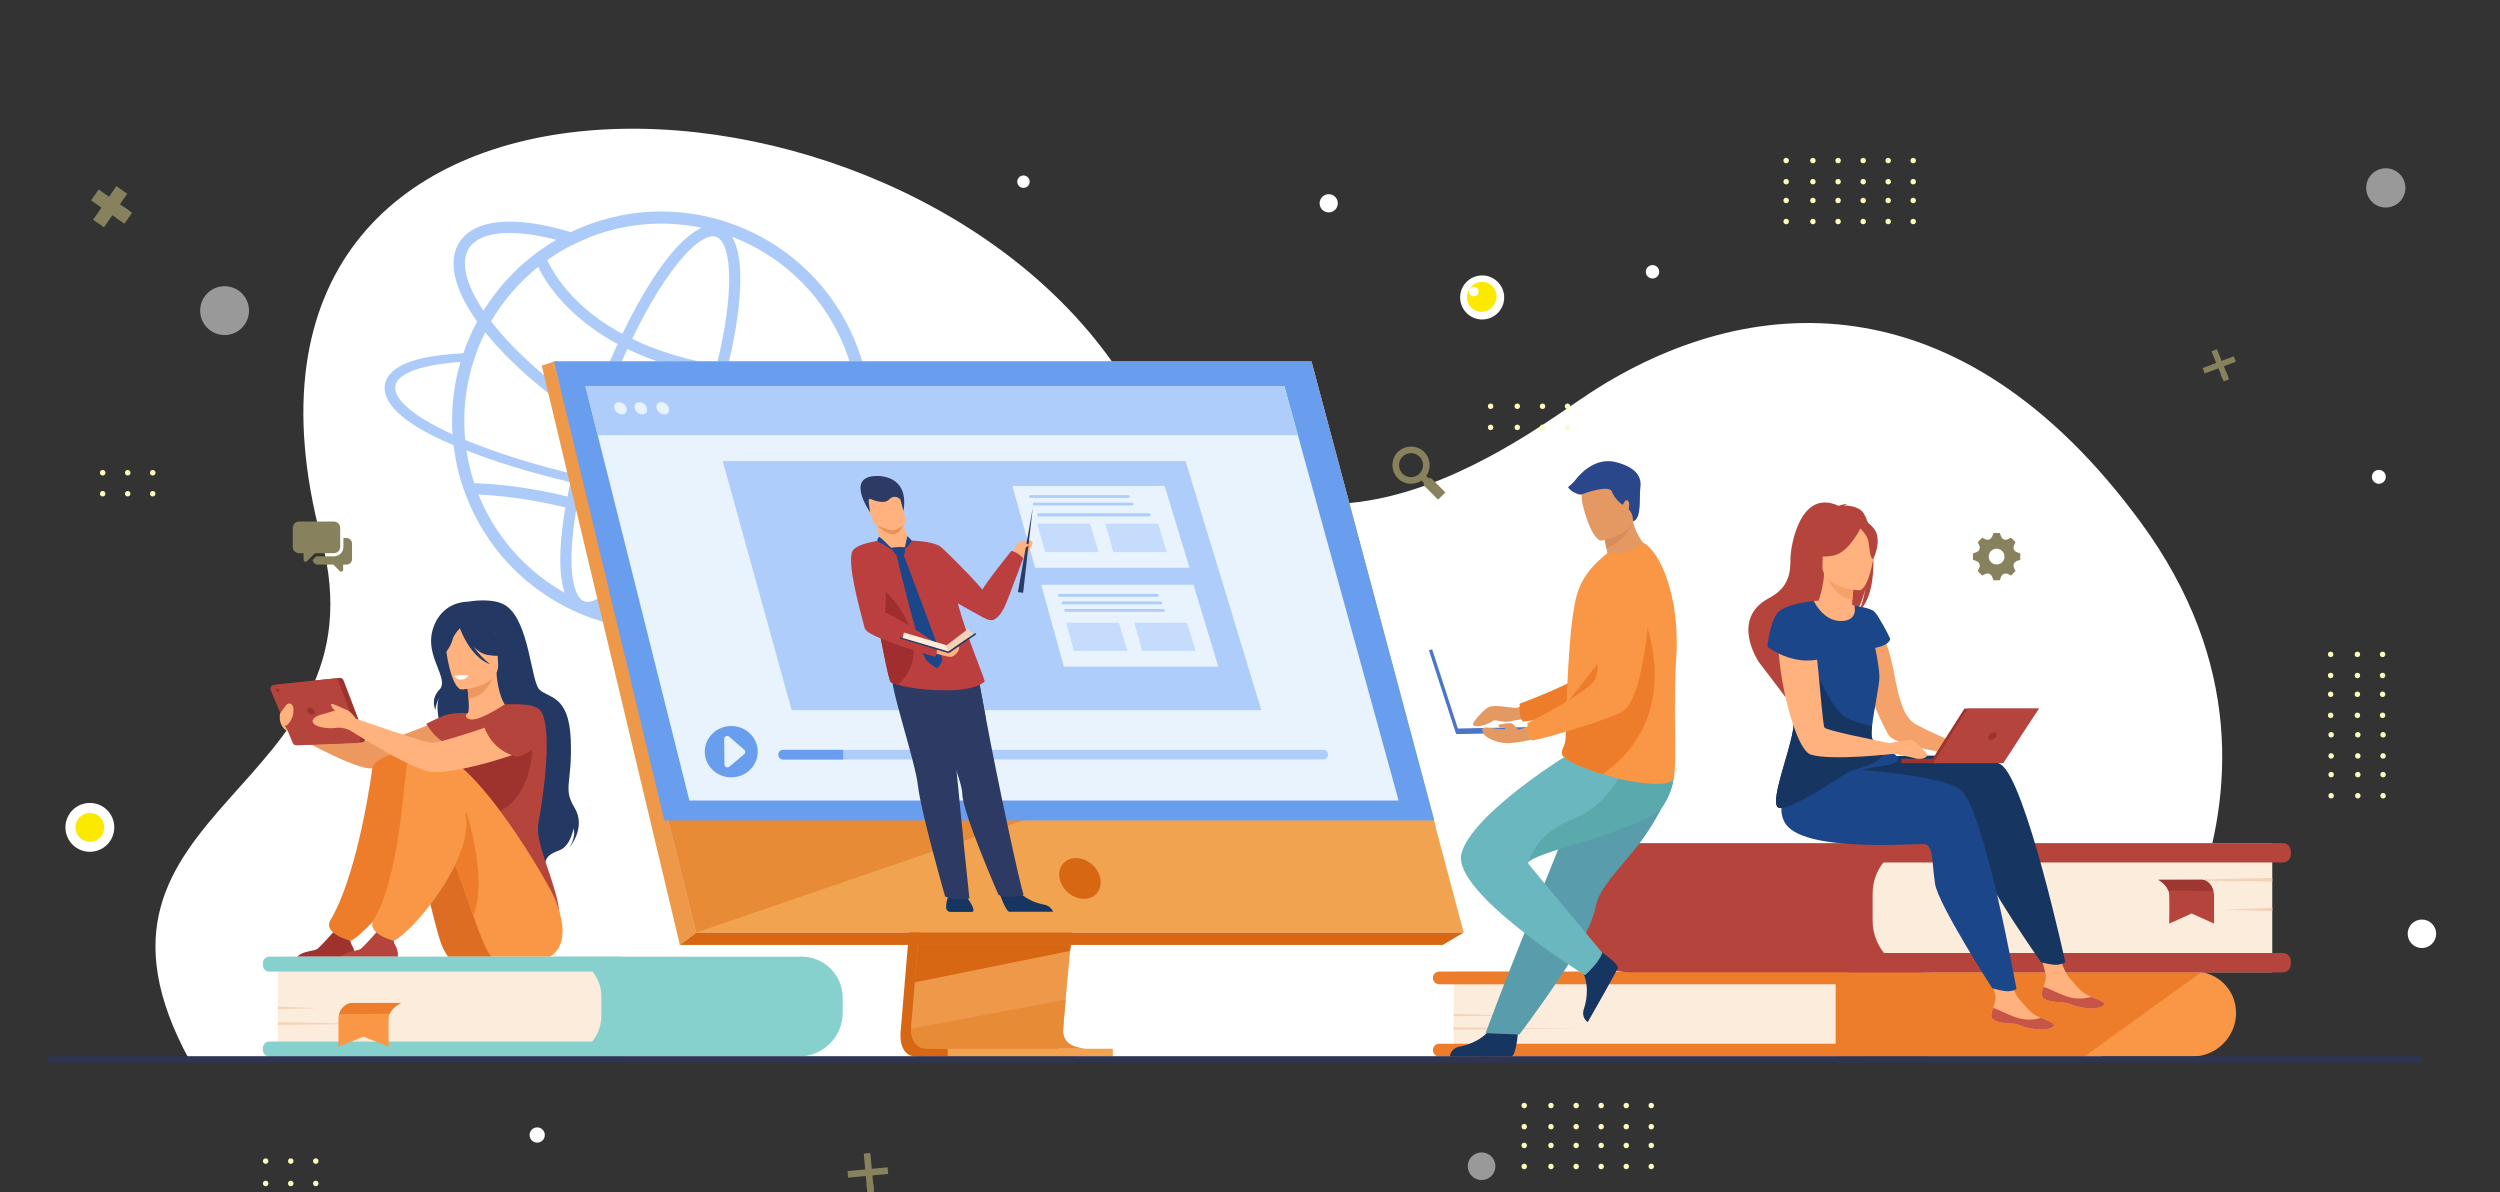 <?xml version="1.0" encoding="utf-8"?>
<!-- Generator: Adobe Illustrator 23.0.2, SVG Export Plug-In . SVG Version: 6.00 Build 0)  -->
<svg version="1.1" xmlns="http://www.w3.org/2000/svg" xmlns:xlink="http://www.w3.org/1999/xlink" x="0px" y="0px"
	 viewBox="0 0 3018.9 1440" style="enable-background:new 0 0 3018.9 1440;" xml:space="preserve">
<rect x="0" y="0" width="3018.9" height="1440" fill="#333333" stroke="none"/>
<style type="text/css">
	.st0{fill:#FFFFFF;}
	.st1{fill:#ED985F;}
	.st2{fill:#233862;}
	.st3{fill:#FFB27D;}
	.st4{fill:#B5453C;}
	.st5{fill:#DD6D22;}
	.st6{fill:#9E332E;}
	.st7{fill:#ED7D2B;}
	.st8{fill:#F99746;}
	.st9{fill:#ADCBF9;}
	.st10{fill:#FCECDB;}
	.st11{fill:#F4D2B8;}
	.st12{fill:#86D1CD;}
	.st13{fill:#D86713;}
	.st14{fill:#EE9849;}
	.st15{fill:#F1A34F;}
	.st16{fill:#E78B37;}
	.st17{fill:#699DEE;}
	.st18{fill:#E9F3FE;}
	.st19{fill:#AFCDFB;}
	.st20{opacity:0.6;fill:#AFCDFB;enable-background:new    ;}
	.st21{fill:#9E3732;}
	.st22{fill:#E49963;}
	.st23{fill:#163560;}
	.st24{fill:#599DAD;}
	.st25{fill:#6BB7BF;}
	.st26{fill:#5AA9AD;}
	.st27{fill:#D68D5D;}
	.st28{fill:#4A75CB;}
	.st29{fill:#2B478B;}
	.st30{fill:#F4A269;}
	.st31{fill:#C65447;}
	.st32{fill:#1C468A;}
	.st33{fill:#2E3552;}
	.st34{fill:none;}
	.st35{fill:#2C3A64;}
	.st36{fill:#BC3F3F;}
	.st37{fill:#A02E2E;}
	.st38{fill:#E8945B;}
	.st39{fill:#D35C2B;}
	.st40{fill:#FFFCBB;}
	.st41{fill:#FCE900;}
	.st42{opacity:0.5;fill:#FFFFFF;}
	.st43{fill:#87825D;}
	.st44{fill:none;stroke:#87825D;stroke-width:8;stroke-linecap:round;}
	.st45{fill:none;stroke:#87825D;stroke-width:16;stroke-miterlimit:10;}
	.st46{fill:none;stroke:#87825D;stroke-width:7;stroke-miterlimit:10;}
	.st47{fill:none;stroke:#87825D;stroke-width:8;stroke-miterlimit:10;}
</style>
<g id="Слой_2">
	<title>5514</title>
	<path class="st0" d="M2534.8,1279.7c0,0,297.9-311.5,50.3-648.9c-219.6-299.3-475.7-278.8-663.5-157.3
		c-80,51.7-369.6,286.7-565.9-17.8C1088,40.4,218.8,11.9,388,650.8C469.9,960,60.2,971.2,228.9,1280.3L2534.8,1279.7z"/>
	<g id="girl_2">
		<path class="st1" d="M553,860.5c0,0-83.6,36.4-98.8,35.8s-108.7-28.5-108.7-28.5l2.4,16.1c0,0,72.2,41.5,97.4,43.9
			c24.8,2.3,109.8-22.3,118-27.5S576.8,865.7,553,860.5z"/>
		<path class="st2" d="M565.5,726.5c0,0,30.8-5.8,46.2,5.4c27.8,20.3,29.3,90.4,39.7,100.8s35.6,6,37.8,60s-10,58.5,4.6,82.6
			s-6.2,48.2-6.2,48.2s8.5-13.3,4.9-22.9c0,0-3.5,21.2-17,26.2c-13.5,5-15.5,8.6-17.6,15.9c0,0-114.9-58.9-115-100.6
			s-22.6-83.1-11.6-101.2c0,0-4.9,7.7-5.5,16.3c0,0-6.6-12.7,4.9-24.5s-13.5-36.3-9.8-64.6C523.5,748.6,537.2,727.3,565.5,726.5z"/>
		<path class="st3" d="M542.8,900.2c8.5,5.8,18.1,9.8,28.1,12c43.3,10,59.9-26.6,66.2-51.7c-4.5-2.5-9.5-4-14.7-4.5
			c-3.1-0.4-6.4-0.6-9.2-0.8c-4.9-3.7-12.1-19-13.7-42.7l-2,0.5l-34.1,9.4c0,0,1.6,10.9,2.3,21.1c0.6,8,0.7,15.7-0.8,17.6
			c-2.7,0.6-4.3,1-4.3,1l0,0C553.5,874.2,547.5,887,542.8,900.2z"/>
		<path class="st1" d="M563.4,822.4c0,0,1.6,10.8,2.3,21.1c19.3-1.9,28.3-20.3,31.8-30.5L563.4,822.4z"/>
		<path class="st3" d="M557.6,832.6c0,0,45.9-2.5,43.9-31.1s2.5-48.1-26.8-47.7s-34.3,11.7-36,21.4S545.6,832.5,557.6,832.6z"/>
		<path class="st2" d="M538.9,759.2c6.5-9.1,12-7.6,15.1-5.2c24.1-15.6,41.7,3.6,41.7,3.6c2.9,12.4,10,23.3,20.2,31
			c0,0-8,5.8-27.6,2.2c-6-1.1-11.5-4.9-16.4-9.7c5.7,7.9,12.4,15.1,20,21.2c-23.8-9-35.3-40.3-36.5-43.7c-2.6,2.7-7.8,8.6-9,14
			c-1.8,7.4-9.4,19.1-13.8,18.9C532.6,791.5,529.2,772.8,538.9,759.2z"/>
		<path class="st4" d="M650.2,993.5c4.1-21.2,17.7-105.9,4.1-133.1c-4.8-9.8-23.9-10.7-44.8-9.8c-6.5,4.2-31.3,20.1-41.5,18.1
			l-0.6-0.1c-4.8-1.2-6.6-4.6-2.6-7.5c-7.8-0.5-15.6-0.1-23.2,1.4c-7.3,1.4-26.8,11.5-26.8,11.5s9.9,17.8,24.4,24
			c-2.5,22.1,1.2,31.9,24.2,83c19.4,43.2-2.6,82.1-2.6,82.1s114.1,91.8,114.8,45C676,1072.9,644.9,1020.6,650.2,993.5z"/>
		<path class="st5" d="M555.1,1162.8c-6.2-0.7-11.8-4.1-15.3-9.3l-1.7-2.7c-13-19.7-18-79.9-47.3-144.1
			c-7.2-15.6-32.7-18.4-39.7-36.1c0,0-17.1-57.3,32.8-58.9s133.9,159.3,135.2,176.2C620.4,1104.3,652.2,1173.8,555.1,1162.8z"/>
		<path class="st6" d="M356.4,1161.5h71.1c0,0,2.7-11.3-2-19.1c-4.1-6.8-2.5-10.7,0.5-16.4c-3.8,1.6-7.9,2.4-12,2.3
			c-3.5-0.2-7.3-1.8-10.6-3.7c-3.1,3.5-16.2,18.3-20.3,21.3C378.6,1149.2,357.9,1148,356.4,1161.5z"/>
		<path class="st6" d="M642.7,882.6c0,0,9.3,84.2-50.8,101.9s-77.1-77.5-28.6-84.3C611.8,893.3,642.7,882.6,642.7,882.6z"/>
		<path class="st7" d="M449.5,928.3c-4.3,32.1-21,133.5-50.5,182.9c-9.5,15.9,24,24.9,24.1,24.8c4.5-1.2,12-8.3,15.4-11.4
			c24-21.6,72.6-82.7,72.6-131.7c0-23.9,0.4-69.5-17-81.1C483.5,904.6,451.2,915.5,449.5,928.3z"/>
		<path class="st8" d="M597.5,1161.5c0,0-2.6-3.7-7.2-10.6c-5.5-8.3-11.5-24.6-18.9-45.5c-7.7-21.9-16.9-48.9-28.3-77
			c-3.5-8.7-7.3-17.5-11.3-26.2c-7.1-15.6-26.7-13.5-33.7-31.1c0,0-27.2-61.2,22.8-62.9s144.9,163.8,150.4,179.8
			C677.3,1105.5,706.5,1178.3,597.5,1161.5z"/>
		<path class="st4" d="M408.7,1161.5h71.1c0,0,2.7-11.3-2-19.1c-4.1-6.8-2.5-10.7,0.5-16.4c-3.8,1.6-7.9,2.4-12,2.3
			c-3.5-0.2-7.3-1.8-10.6-3.7c-3.1,3.5-16.2,18.3-20.3,21.3C430.8,1149.2,410.1,1148,408.7,1161.5z"/>
		<path class="st7" d="M571.4,1105.4c-7.7-21.9-16.9-48.9-28.3-77c3-21.3,9.4-39.9,20.3-47.4C563.4,980.9,589.7,1062.4,571.4,1105.4
			z"/>
		<path class="st8" d="M491,926c-4.3,32.1-10.3,135.8-39.8,185.2c-9.5,15.9,24,24.9,24.1,24.8c4.5-1.2,12-8.3,15.4-11.4
			c23.9-21.6,72.6-82.7,72.6-131.7c0-23.9-28-67.6-45.4-79.2C507.2,906.5,492.7,913.3,491,926z"/>
		<path class="st6" d="M337.1,826.3l72.9-7.7c2.1-0.2,4.1,1,4.9,3l26.1,68.5c0.9,2.4-0.3,5.1-2.7,6.1c-0.5,0.2-1,0.3-1.5,0.3
			l-72.3,2.9c-2,0.1-3.8-1.1-4.5-2.9l-26.7-63.7c-1-2.4,0.1-5.1,2.5-6.2C336.2,826.5,336.6,826.4,337.1,826.3z"/>
		<path class="st4" d="M330.7,827l72.9-7.7c2.1-0.2,4.1,1,4.9,3l26.1,68.5c0.9,2.4-0.3,5.1-2.7,6.1c0,0,0,0,0,0
			c-0.5,0.2-1,0.3-1.5,0.3L358,900c-2,0.1-3.8-1.1-4.5-2.9l-26.6-63.7c-1-2.4,0.1-5.1,2.5-6.1c0,0,0,0,0,0
			C329.8,827.1,330.3,827,330.7,827z"/>
		<path class="st6" d="M371.1,858.9c-0.9-2.5,0.4-4.4,2.8-4.4c2.7,0.2,5,1.9,6,4.4c0.9,2.4-0.4,4.4-2.8,4.4
			C374.4,863.2,372.1,861.5,371.1,858.9z"/>
		<path class="st6" d="M332.9,833.5c-0.4-0.7-0.1-1.6,0.6-2c0,0,0,0,0,0c0.2-0.1,0.5-0.2,0.8-0.2c1.3,0.1,2.5,0.9,3,2.2
			c0.4,0.7,0.1,1.6-0.6,2c-0.2,0.1-0.5,0.2-0.8,0.2C334.6,835.6,333.4,834.7,332.9,833.5z"/>
		<path class="st3" d="M637.1,860.5c0,0-100.9,37.2-116.1,36.4c-9.8-0.5-91.3-29.1-91.3-29.1s-6-9.3-12.6-11.2
			c0,0-11.6-5.3-14.9-6.3s-2.6,0-1.6,3.2c0.5,1.6,2.4,3.2,4,4.5c-5.6,1.5-11.1,3.6-13.6,4.1c-4.3,0.8-16.5,4.8-12.9,10.8
			s20.5,7.3,27.8,6s16.5,2.9,16.5,2.9s79.3,51,101.1,50.7c43-0.5,115.7-26.9,123.9-32.1S660.9,865.7,637.1,860.5z"/>
		<path class="st3" d="M338.2,861.7c0,0,7.3-11.6,9.7-12c7.3-1.4,7.3,8.2,5.7,14.3c-1.6,6.6-7.3,12.9-8.8,12.4
			S336.5,867.8,338.2,861.7z"/>
		<path class="st3" d="M338,864c0,0-2.3,13,10,19.7L338,864z"/>
		<path class="st0" d="M549,816.2c0,0,4.3-1.7,16.5-0.7c0,0-0.6,4.8-9.6,5.2C550.8,820.9,549,816.2,549,816.2z"/>
		<path class="st4" d="M585.1,878.8c0,0,9,28.6,40,35.1c0,0,51.2-15.8,25.7-50.7C650.8,863.2,625.6,844.5,585.1,878.8z"/>
	</g>
	<path class="st9" d="M560.6,508.3c0-2.9,0.1-5.8,0.1-8.7c0.8-21.4,4.5-42.7,10.9-63.1c-5.4,0.2-10.6,0.5-15.6,0.8
		c-5.1,17.4-8.3,35.3-9.5,53.4c-0.4,5.4-0.6,10.8-0.6,16.2v1.4c0,5.5,0.2,10.9,0.5,16.3c4.9,2.3,10,4.5,15.3,6.7
		c-0.5-5.1-0.9-10.3-1-15.5C560.7,513.3,560.6,510.8,560.6,508.3z M1031.7,409.9C977.3,281.4,829,221.1,700.3,275.3
		c-3.7,1.6-7.4,3.3-11,5c-6,2.9-11.9,6-17.5,9.3c-18.9,11-36.4,24.4-51.8,39.9c-3.3,3.2-6.4,6.6-9.5,10c-3.8,4.2-7.5,8.7-11,13.1
		c-5.6,7.2-10.8,14.7-15.7,22.4c-2.7,4.3-5.2,8.7-7.6,13.1c-3.8,7-7.2,14.2-10.3,21.6c-2.4,5.6-4.5,11.2-6.4,16.9
		c-1.2,3.5-2.3,6.9-3.3,10.5c-5.1,17.4-8.3,35.3-9.5,53.4c-0.4,5.4-0.6,10.8-0.6,16.2v1.4c0,5.5,0.2,10.9,0.5,16.3
		c0.3,4.4,0.7,8.8,1.2,13.3c2.7,23.7,8.8,46.9,18.2,68.8c54.4,128.7,202.7,188.9,331.4,134.5c59.8-25.3,107.6-72.6,133.5-132.1
		c0.3-0.8,0.7-1.6,1-2.4c1.4-3.3,2.8-6.7,4-10C1058.3,536.2,1056.9,469.4,1031.7,409.9L1031.7,409.9z M1018.4,600.7
		c-0.1,0.1-0.1,0.2-0.1,0.3c-1.6,3.7-3.3,7.4-5.1,11.1C955.7,730.5,813.1,780,694.7,722.5c-51.9-25.2-92.9-68.3-115.4-121.5
		c-7.7-18.2-13-37.2-15.9-56.7c-0.7-4.3-1.2-8.6-1.6-13c-0.5-5.1-0.9-10.3-1-15.5c-0.1-2.5-0.1-4.9-0.1-7.5c0-2.9,0.1-5.8,0.1-8.7
		c0.8-21.4,4.5-42.7,10.9-63.2c1.1-3.5,2.2-6.9,3.5-10.3s2.6-7.1,4.1-10.5c2.1-4.9,4.3-9.7,6.7-14.4c2.3-4.5,4.6-8.9,7.1-13.2
		c7-11.9,15-23.3,24-33.8c3.7-4.4,7.6-8.6,11.6-12.7l1.7-1.7c18-18,38.7-33,61.4-44.4c4.7-2.4,9.4-4.6,14.3-6.6
		c1.3-0.6,2.6-1.1,3.9-1.6c122.2-49,260.9,10.4,309.9,132.6C1043.2,478,1042.6,542.9,1018.4,600.7L1018.4,600.7z"/>
	<path class="st9" d="M1078.8,559.3l-19.6-0.5c6.3,8.1,7.7,15.7,3.8,22c-3.9,6.3-13.3,11.8-27.3,15.9c-5.7,1.7-11.5,3-17.3,4
		c-17.1,3.1-38.5,4.9-63.5,5.1c-63.2,0.8-141.6-7.8-220.8-24.1c-53.3-10.9-102.6-24.5-143.9-39.4c-6.3-2.3-12.4-4.6-18.2-6.9
		c-3.5-1.3-6.9-2.8-10.2-4.2c-5.3-2.2-10.4-4.4-15.3-6.7c-3.5-1.5-6.8-3.2-10.1-4.8c-45.5-22.2-66.3-43.7-57-58.9
		c7.5-12.3,34.9-20.7,76.7-23.8c5-0.3,10.2-0.6,15.6-0.8c1.1-3.5,2.2-6.9,3.5-10.3c-5.5,0.1-10.7,0.4-15.8,0.6
		c-52.8,3.1-81,12.4-91.3,29.2c-11.9,19.6,4.4,45.9,56.5,71.4c7.2,3.5,14.9,7,23,10.5c5.1,2.1,10.3,4.2,15.7,6.4l7.5,2.9
		c6.2,2.3,12.5,4.6,18.9,6.9c40.6,14.1,87.8,26.8,138.5,37.2c70.9,14.5,141.4,23.1,201.7,24.5c8.9,0.3,17.5,0.3,25.8,0.2
		c19.2-0.1,38.4-1.4,57.4-3.8c6.2-0.8,12.1-1.9,17.5-3c25.7-5.3,42.7-13.7,49.4-24.7C1084.8,576.8,1084.2,568.3,1078.8,559.3z"/>
	<path class="st9" d="M970.7,553c-0.3,0.5-0.5,0.9-0.8,1.4c-7.7,12.3-25,18.6-49.3,18.6c-13.2-0.2-26.4-1.6-39.4-4.4
		c-47.8-9.7-104.3-34-159.1-68.6c-53.9-33.9-99.6-73.6-129-111.9c-0.5-0.7-1-1.3-1.5-2c-2.8-3.7-5.4-7.4-7.8-11
		c-21.5-31.9-27.9-58.9-17.6-75.2c7.8-12.3,25-18.6,49.3-18.6c13.2,0.2,26.4,1.6,39.4,4.4c5.5,1.1,11.2,2.4,16.9,3.9
		c6.5,1.7,13.2,3.7,20,5.9c4.7-2.4,9.5-4.6,14.4-6.6c1.3-0.6,2.6-1.1,3.9-1.6c-7-2.5-13.9-4.8-20.7-6.9c-10.9-3.3-21.5-6-31.7-8.1
		c-51.6-10.5-88.2-3.2-103.1,20.4c-14.2,22.5-6.5,56.3,21.7,95.7c1.4,2,2.9,4,4.5,6.1c1.7,2.3,3.5,4.6,5.3,6.9
		c30.5,38.1,75.9,77,128.8,110.4C771,547,829.2,572,878.6,582.1c13.8,3,27.9,4.5,42.1,4.7c29.5,0,50.6-8.5,61-25
		c1.7-2.7,3.1-5.6,4.2-8.7L970.7,553z"/>
	<path class="st9" d="M709.5,740.1c-2.9,0-5.8-0.5-8.6-1.5c-43.4-15.7-23.3-144.1,17.6-256.8C756.4,377.5,817.5,272,861.1,272
		c2.9,0,5.8,0.5,8.6,1.5c24.7,9,26.2,53.2,23.1,88.7c-4.1,47.5-18.6,107.2-40.7,168.1C814.3,634.5,753.2,740.1,709.5,740.1z
		 M861.1,285.4c-27.5,0-84.9,76.9-130,201c-21.7,59.9-35.9,118.4-39.9,164.8c-4.3,49.8,4.6,71.4,14.3,74.9c1.3,0.5,2.6,0.7,4,0.7
		c27.4,0,84.9-76.9,130-201c21.7-59.9,35.9-118.4,39.9-164.7c4.3-49.8-4.6-71.4-14.3-74.9C863.8,285.6,862.5,285.4,861.1,285.4z"/>
	<path class="st9" d="M968.3,462.4c-48.3,0-92.5-4.6-131.9-13.7c-47.1-11-87.7-28.4-120.5-51.9c-56.4-40.4-70.3-84.4-70.9-86.3
		l12.8-3.9c0.1,0.4,13.5,42.2,66.8,79.9c49.5,35.1,144.4,73.9,315.7,59.3l1.1,13.4C1016.2,461.3,991.8,462.4,968.3,462.4z"/>
	<path class="st9" d="M920.8,725.5c-93.7-69.8-186.2-101-247.3-114.9c-66.1-15-110.3-13.6-110.7-13.6l-0.5-13.4
		c1.9-0.1,46.4-1.5,114.2,13.9c62.4,14.2,156.8,46,252.4,117.2L920.8,725.5z"/>
	<path class="st8" d="M2700.2,1222.9c0,29.2-23.7,52.9-52.9,52.9h-430.7v-102.5h433.9c27.4,0,49.6,22.1,49.6,49.5
		C2700.2,1222.8,2700.2,1222.8,2700.2,1222.9z"/>
	<path class="st10" d="M2296.6,1223.9c0,13.7-5.4,26.8-15,36.5l-0.2,0.2c-9.7,9.7-22.9,15.2-36.6,15.2h-489.4v-102.5h490.5
		C2273.9,1173.2,2296.6,1195.9,2296.6,1223.9z"/>
	<path class="st7" d="M2337.3,1268.1c0,4.2-3.4,7.7-7.6,7.7H1738c-4.2,0-7.7-3.4-7.7-7.7s3.4-7.7,7.7-7.7c0,0,0,0,0,0h591.7
		C2333.9,1260.4,2337.3,1263.8,2337.3,1268.1L2337.3,1268.1z"/>
	<path class="st7" d="M2337.3,1180.9c0,4.2-3.4,7.7-7.6,7.7H1738c-4.2,0-7.7-3.4-7.7-7.7s3.4-7.7,7.7-7.7h591.7
		C2333.9,1173.2,2337.3,1176.7,2337.3,1180.9z"/>
	<polygon class="st11" points="1755.4,1224.5 1821,1226.2 1755.4,1227.2 	"/>
	<polygon class="st11" points="1755.4,1240.6 1911.5,1242.3 1755.4,1243.3 	"/>
	<path class="st7" d="M2658.6,1173.8L2517,1275.7h-300.3v-102.5h433.9C2653.3,1173.2,2656,1173.4,2658.6,1173.8z"/>
	<path class="st12" d="M668.5,1155.2H968c27.4,0,49.6,22.2,49.6,49.6v18.1c0,29.2-23.6,52.8-52.8,52.8H668.5V1155.2z"/>
	<path class="st10" d="M335.6,1155.2H678c26.6,0,48.2,21.6,48.2,48.2v23.1c0,27.2-22.1,49.3-49.3,49.3c0,0,0,0,0,0H335.6V1155.2z"/>
	<path class="st12" d="M325.2,1257.7h422.8c4.2,0,7.7,3.4,7.7,7.7v2.7c0,4.2-3.4,7.7-7.7,7.7H325.2c-4.2,0-7.7-3.4-7.7-7.7v-2.7
		C317.5,1261.1,320.9,1257.7,325.2,1257.7z"/>
	<path class="st12" d="M325.2,1155.2h422.8c4.2,0,7.7,3.4,7.7,7.7v2.7c0,4.2-3.4,7.7-7.7,7.7H325.2c-4.2,0-7.7-3.4-7.7-7.7v-2.7
		C317.5,1158.6,320.9,1155.2,325.2,1155.2z"/>
	<polygon class="st11" points="335.6,1215.5 383,1217.5 335.6,1218.7 	"/>
	<polygon class="st11" points="335.6,1234.4 448.3,1236.4 335.6,1237.6 	"/>
	<path class="st13" d="M1131.7,721.1l-44,522.9c0,0-4.6,31.7,19,31.8c38.8,0.1,192.9,0,192.9,0s-29.2-6.6-28.8-21.4
		c0.4-17.5,51.4-538.1,51.4-538.1L1131.7,721.1z"/>
	<path class="st14" d="M1312.2,1266.2c-7.6,0-154.9,0.5-192.6,0c-16.5-0.2-19.3-14.6-19.5-24c0-2.6,0.1-5.2,0.5-7.8l1.2-13.6
		l2.9-34.6l2.6-30.6l3.3-39.3l2.8-33.2l31.2-371.5l190.5-5c0,0-21.5,217.9-36.7,376.5c-1.7,17.7-3.3,34.6-4.8,50.4
		c-0.5,5.1-0.9,10-1.4,14.8c-1.4,15-2.7,28.8-3.8,41c-0.6,6.4-1.1,12.4-1.6,17.8c-1.9,21.4-3.1,35-3.1,37.7c0,1.4,0.1,2.8,0.4,4.2
		C1287.1,1265.7,1309.3,1266.2,1312.2,1266.2z"/>
	<polygon class="st15" points="669,436.6 776.1,866.8 790.8,925.7 840.7,1126.1 1767.5,1126.1 1583.7,436.6 	"/>
	<polygon class="st14" points="669,436.6 654.2,441.5 821,1141.1 840.7,1126.1 	"/>
	<polygon class="st13" points="821,1141.1 1742.1,1141.1 1767.5,1126.1 840.7,1126.1 	"/>
	<rect x="1144.4" y="1266.4" class="st15" width="199.4" height="9.5"/>
	<polygon class="st15" points="1722.6,999.1 1572.2,445.7 667.5,445.7 667.5,436.6 1583.7,436.6 1733.5,997.8 	"/>
	<polygon class="st13" points="1293.2,1141.1 1292.1,1148.3 1104.6,1186.2 1107.2,1155.6 1108.4,1141.1 	"/>
	<path class="st16" d="M1312.2,1266.2c-7.6,0-154.9,0.5-192.6,0c-16.5-0.2-19.3-14.6-19.5-24l186.7-35.1c-1.9,21.4-3.1,35-3.1,37.7
		c0,1.4,0.1,2.8,0.4,4.2C1287.1,1265.7,1309.3,1266.2,1312.2,1266.2z"/>
	<polygon class="st16" points="1247.8,986.5 840.7,1126.1 790.8,925.7 	"/>
	<polygon class="st17" points="669,436.6 1583.7,436.6 1732.1,990.8 802.3,990.8 	"/>
	<path class="st13" d="M1328.7,1060.8c-2.6-13.6-15.8-24.6-29.4-24.6s-22.5,11-19.8,24.6s15.8,24.6,29.4,24.6
		S1331.3,1074.5,1328.7,1060.8z"/>
	<polygon class="st18" points="1688.9,966.7 832.5,966.7 735.6,580.4 728.1,550.8 721.8,525.5 706.9,466.2 1550.9,466.2 
		1567.3,525.5 1574.2,550.8 1582.4,580.4 	"/>
	<polygon class="st19" points="1567.3,525.5 721.8,525.5 706.9,466.2 1550.9,466.2 	"/>
	<path class="st18" d="M741.8,493c-1-4.1,1.5-7.4,5.6-7.4c4.4,0.2,8.1,3.2,9.3,7.4c1,4.1-1.5,7.4-5.6,7.4
		C746.7,500.2,743,497.2,741.8,493z"/>
	<path class="st18" d="M766.4,493c-1-4.1,1.5-7.4,5.6-7.4c4.4,0.2,8.1,3.2,9.3,7.4c1,4.1-1.5,7.4-5.6,7.4
		C771.3,500.2,767.6,497.2,766.4,493z"/>
	<path class="st18" d="M792.9,493c-1-4.1,1.5-7.4,5.6-7.4c4.4,0.2,8.1,3.2,9.3,7.4c1,4.1-1.5,7.4-5.6,7.4
		C797.8,500.2,794.1,497.2,792.9,493z"/>
	<path class="st17" d="M851,907.7c0-17.1,14.3-31,32-31s32,13.9,32,31s-14.3,31-32,31S851,924.8,851,907.7z"/>
	<path class="st18" d="M880.4,889.5l18.4,15.9c1.4,1.2,1.6,3.4,0.4,4.8c-0.1,0.2-0.3,0.3-0.4,0.4l-18,15.2c-1.5,1.3-3.8,1.2-5.1-0.3
		c-0.5-0.6-0.9-1.4-0.9-2.2l-0.3-31.1c0.1-2,1.7-3.6,3.7-3.5C879,888.6,879.8,888.9,880.4,889.5L880.4,889.5z"/>
	<path class="st19" d="M1603.7,911.3c0,3.2-2.6,5.8-5.8,5.8H945.5c-3.2-0.1-5.7-2.9-5.6-6.1c0.1-3,2.6-5.5,5.6-5.6h652.4
		C1601,905.5,1603.7,908.1,1603.7,911.3z"/>
	<path class="st17" d="M1018.1,905.5v11.7h-72.6c-3.2-0.1-5.7-2.9-5.6-6.1c0.1-3,2.6-5.5,5.6-5.6H1018.1z"/>
	<polygon class="st19" points="1523.1,857.5 956,857.5 891.7,625.4 886.8,607.6 882.6,592.4 872.8,556.8 1431.7,556.8 1442.5,592.4 
		1447.1,607.6 1452.5,625.4 	"/>
	<polygon class="st18" points="1436.4,685.6 1249.9,685.6 1228.8,609.3 1227.2,603.4 1225.8,598.5 1222.5,586.8 1406.3,586.8 
		1409.9,598.5 1411.4,603.4 1413.2,609.3 	"/>
	<polygon class="st20" points="1326.6,666.7 1262,666.7 1254.7,640.2 1254.1,638.2 1253.6,636.5 1252.5,632.4 1316.2,632.4 
		1317.4,636.5 1318,638.2 1318.6,640.2 	"/>
	<polygon class="st20" points="1408.9,666.7 1344.3,666.7 1337,640.2 1336.4,638.2 1335.9,636.5 1334.8,632.4 1398.5,632.4 
		1399.8,636.5 1400.3,638.2 1400.9,640.2 	"/>
	<path class="st19" d="M1362.6,601.3h-118.2c-0.9,0-1.7-0.8-1.7-1.7l0,0c0-0.9,0.8-1.7,1.7-1.7l0,0h118.2c0.9,0,1.7,0.8,1.7,1.7
		c0,0,0,0,0,0l0,0C1364.3,600.5,1363.5,601.3,1362.6,601.3z"/>
	<path class="st19" d="M1367,610.4h-118.2c-0.9,0-1.7-0.8-1.7-1.7l0,0c0-0.9,0.8-1.7,1.7-1.7l0,0H1367c0.9,0,1.7,0.8,1.7,1.7l0,0
		C1368.7,609.6,1367.9,610.4,1367,610.4z"/>
	<path class="st19" d="M1387.4,623.6h-133c-1,0-1.9-0.8-1.9-1.9l0,0c0-1,0.9-1.9,1.9-1.9l0,0h133c1,0,1.9,0.9,1.9,1.9l0,0
		C1389.3,622.7,1388.5,623.6,1387.4,623.6L1387.4,623.6z"/>
	<polygon class="st18" points="1471.2,805 1284.7,805 1263.6,728.6 1262,722.8 1260.6,717.8 1257.4,706.1 1441.2,706.1 
		1444.7,717.8 1446.2,722.8 1448,728.6 	"/>
	<polygon class="st20" points="1361.5,786 1296.8,786 1289.5,759.6 1288.9,757.6 1288.5,755.8 1287.3,751.8 1351.1,751.8 
		1352.3,755.8 1352.8,757.6 1353.4,759.6 	"/>
	<polygon class="st20" points="1443.8,786 1379.1,786 1371.8,759.6 1371.2,757.6 1370.8,755.8 1369.6,751.8 1433.4,751.8 
		1434.6,755.8 1435.1,757.6 1435.7,759.6 	"/>
	<path class="st19" d="M1397.5,720.6h-118.2c-0.9,0-1.7-0.8-1.7-1.7l0,0c0-0.9,0.8-1.7,1.7-1.7l0,0h118.2c0.9,0,1.7,0.8,1.7,1.7v0
		l0,0C1399.1,719.9,1398.4,720.6,1397.5,720.6z"/>
	<path class="st19" d="M1401.8,729.7h-118.2c-0.9,0-1.7-0.8-1.7-1.7l0,0c0-0.9,0.8-1.7,1.7-1.7l0,0h118.2c0.9,0,1.7,0.8,1.7,1.7l0,0
		C1403.5,729,1402.8,729.7,1401.8,729.7z"/>
	<path class="st19" d="M1405,738.8h-118.2c-0.9,0-1.7-0.8-1.7-1.7l0,0c0-0.9,0.8-1.7,1.7-1.7H1405c0.9,0,1.7,0.8,1.7,1.7l0,0
		C1406.7,738,1406,738.8,1405,738.8L1405,738.8z"/>
	<path class="st8" d="M484.2,1211.1c0,0-10.3,5-13.7,13.1c-0.6,1.4-1,3-1.1,4.6c-0.6,10.8,0,35.2,0,35.2l-30.4-12.2l-30.3,12.2
		v-33.1c-0.1-6.3,2.6-12.3,7.4-16.3c2.3-2.1,5.3-3.3,8.4-3.4L484.2,1211.1z"/>
	<path class="st7" d="M484.2,1211.1c0,0-10.3,5-13.7,13.1l-61,0.5c1.8-7.1,7.7-12.5,15-13.6L484.2,1211.1z"/>
	<path class="st4" d="M2332.6,1174.1h-364.5c-36.9,0-66.8-29.9-66.8-66.8l0,0v-26.5c0-34.6,28.1-62.7,62.7-62.7h368.6L2332.6,1174.1
		L2332.6,1174.1z"/>
	<path class="st10" d="M2743.9,1174.1h-420.3c-34.4,0-62.3-27.9-62.3-62.3c0,0,0,0,0,0l0,0v-32.7c0-33.7,27.3-61,60.9-61h421.7
		L2743.9,1174.1L2743.9,1174.1L2743.9,1174.1z"/>
	<path class="st4" d="M2234.7,1150.8h521.9c5.3,0,9.7,4.3,9.7,9.7v4c0,5.3-4.3,9.7-9.7,9.7h-521.9c-5.3,0-9.7-4.3-9.7-9.7v-4
		C2225,1155.1,2229.3,1150.8,2234.7,1150.8z"/>
	<path class="st4" d="M2234.7,1018.1h521.9c5.3,0,9.7,4.3,9.7,9.7v4c0,5.3-4.3,9.7-9.7,9.7h-521.9c-5.3,0-9.7-4.3-9.7-9.7v-4
		C2225,1022.5,2229.3,1018.1,2234.7,1018.1z"/>
	<polygon class="st11" points="2743.9,1096.1 2685.4,1098.7 2743.9,1100.3 	"/>
	<polygon class="st11" points="2743.9,1060.2 2604.7,1062.9 2743.9,1064.4 	"/>
	<path class="st4" d="M2606.2,1062.3c0,0,9.2,4.9,12.2,13.1c0.6,1.5,0.9,3,1,4.6c0.5,10.8,0,35.3,0,35.3l27.1-12.2l27.1,12.2v-33.1
		c0-6.3-2.3-12.3-6.6-16.3c-2-2-4.7-3.2-7.5-3.4H2606.2z"/>
	<path class="st21" d="M2606.2,1062.3c0,0,9.2,4.9,12.2,13.1l54.4,0.5c0,0-2.1-11.6-13.4-13.6H2606.2z"/>
	<path class="st22" d="M1855.4,843.8c0,0-19.4,11-24.8,11s-26.7-4.1-32.7-1.1s-16.7,15.2-18.7,19.2c-3.6,7.2,14.6,4,23.2-2.1
		c1.2-0.9,2.8-1.2,4.3-0.9c4.5,1,13.7,2.7,18.2,1c6-2.2,37.7-4.7,37.7-4.7L1855.4,843.8z"/>
	<path class="st23" d="M1833.5,1241.7c0,0-2.1,33.7-8.6,34.1c-0.9,0.1-33,0.1-33,0.1l-41-0.2c0,0,0.3-9.9,12.3-12
		s32.1-10.5,39.3-26.4C1810.1,1220.6,1833.5,1241.7,1833.5,1241.7z"/>
	<path class="st7" d="M2002.8,693.8c0,0-20.1,142.7-53.3,155.5c-16.4,6.3-88.9,20.6-110.4,22c0,0-5.3-4.3-4-21.6
		c0,0,76-27.9,86.8-43.1c16.1-22.6-10-92.2,10.2-113.4S1986.2,662.9,2002.8,693.8z"/>
	<path class="st24" d="M1996,994.5c-5.9,9.8-12.4,19.2-19.6,28.1c-21.6,27.3-45.1,49.7-49.2,71c-0.9,4.6-2.2,9.2-3.8,13.6
		c-1.7,4.9-3.8,10-6.3,15.3c-9.2,19.9-22.8,42.2-36.5,62.5c-23.6,35-45.9,64.3-45.9,64.3l-40.8-1.7c1.6-4.1,19.4-52.5,43.2-111.6
		l29.9-74.2c1.3-3.3,2.7-6.6,4-9.8c3-7.5,6-15,8.9-22.2c22.3-55.5,40.1-99.7,40.1-99.7s89.3-33.8,98.5-11.9
		C2026.2,936.2,2020,953.9,1996,994.5z"/>
	<path class="st23" d="M1927.9,1145.6c0,0,28.4,18.2,25.6,24.1c-0.4,0.8-16,28.9-16,28.9l-20.2,35.7c0,0-8.5-5-4.5-16.5
		s6.4-33.1-3.8-47.2C1898.1,1155.7,1927.9,1145.6,1927.9,1145.6z"/>
	<path class="st25" d="M1914,1177.6c0,0,17.7-15.6,20.8-27.1c0,0-73-87.5-88.9-107.1c-0.7-0.9-0.5-1.9,0.4-3
		c12-13.5,144.8-40.9,162.2-67.9c5.2-7.9,9-16.7,11.2-25.9c3.9-16.5,0.8-27.9,0.8-27.9l-132.7-3.8c0,0-110.5,68.8-123,115.7
		C1752.5,1077.5,1914,1177.6,1914,1177.6z"/>
	<path class="st26" d="M1846.4,1040.5c12-13.5,144.8-40.9,162.2-67.9c5.2-7.9,9-16.7,11.2-25.9v-16.8l-56.4-8.9
		c0,0-16,49.2-63.4,67.7C1855.7,1005.9,1847.3,1036.6,1846.4,1040.5z"/>
	<path class="st22" d="M1924.3,684.8c26.8,6.9,71.3-17.9,71.3-17.9s-17.3-11.6-23.7-37.1c-0.3-1.3-0.6-2.6-0.9-4l-13.8-2.9
		l-20.5,18.4c0.6,7,1.6,13.9,3,20.7c0.4,2.3,1,4.8,1.6,7.4C1934.8,673.4,1929,678.6,1924.3,684.8z"/>
	<path class="st8" d="M2024.1,796.1c-3.8,51.7,1.2,130.4-3.2,144c-3.8,11.8-46.7,4.8-63.8,0.8c-6.3-1.5-14-3.5-21.9-6
		c-22.1-6.8-46.2-16.6-48.8-23.9c-0.1-0.3-0.2-0.5-0.2-0.8c-0.2-1-0.2-2,0-3c0.9-3.7,4.2-7.7,4.6-16.9c0.4-10.2,0.4-22.3,0.8-35.2
		c0-1.5,0-3,0.2-4.5v-1.4c0.4-14.5,1.1-29.6,2-44.7c0.6-9.5,1.2-18.8,1.9-27.8c1.9-23.2,4.5-43.8,8-56.8c5.6-21.2,18-35.1,29.3-45.2
		l8.2-7c9.1,2,19.9,0.7,29.6-4c10.5-5,14.2-8.6,16-7.2C2011.1,675.3,2028.6,732.8,2024.1,796.1z"/>
	<path class="st7" d="M1935.2,934.9c-22.1-6.8-46.2-16.6-48.8-23.9c-0.1-0.3-0.2-0.5-0.2-0.8v-3c0.9-3.7,4.2-7.7,4.6-16.9
		c0.4-10.2,0.4-22.3,0.8-35.2c0-1.5,0-3,0.2-4.5v-1.4l89.4-113.9C1981.1,735.4,2041.3,860.5,1935.2,934.9z"/>
	<path class="st27" d="M1936.8,641.2c0.6,7,1.6,13.9,3,20.7c20-6.5,29.1-24.5,32.1-32.2c-0.3-1.3-0.6-2.6-0.9-4l-13.8-2.9
		L1936.8,641.2z"/>
	<path class="st22" d="M1934.1,652.8c0,0,43.7-7.3,38.7-34.4s-2.7-46.3-30.7-42.8s-31.6,14.8-32.2,24.3
		C1909.4,609.3,1922.6,654,1934.1,652.8z"/>
	
		<rect x="1741.9" y="782.1" transform="matrix(0.951 -0.309 0.309 0.951 -172.706 579.769)" class="st28" width="4.1" height="106"/>
	
		<rect x="1758.2" y="878.4" transform="matrix(1 -2.129141e-02 2.129141e-02 1 -18.362 38.819)" class="st28" width="111.3" height="6.7"/>
	<path class="st22" d="M1867.4,889c0,0-35.7,9.4-49.2,8.4s-24.5-7.4-26.2-10.7s-5.2-9.2,3.9-8.1s21.6,3,22,1.3s-7.4-1.6-7.4-1.6
		s-2.4-3.4,0.6-3.6s11.7-2.5,14.9-0.9s6.2,7.6,8.6,7.3s29.9-12.4,29.9-12.4L1867.4,889z"/>
	<path class="st8" d="M1993.9,699.6c0,0-4.2,144.1-35.9,160.5c-15.6,8.1-86.1,30.3-107.3,34.1c0,0-5.7-3.7-6.3-21
		c0,0,72.4-36.1,81.5-52.4c13.5-24.2-20.1-90.6-2.4-113.9S1974,670.8,1993.9,699.6z"/>
	<path class="st29" d="M1972,629.7c0,0,0.5-9.3-5.2-14.6c0,0,2-9.3-1.7-10.9c-3.7-1.5-4.5,6.3-6.2,5.1c-1.7-1.2-9.2-7.1-12.5-15.7
		c-3.2-8.6-32.8,1.8-36.2,3.4s-14.5-4.1-16.7-8.8c0,0,6.2-4.9,8.9-8.6s22.2-28.6,49.2-21.5s30.8,20,29.2,31.1S1983,626,1972,629.7z"
		/>
	<path class="st30" d="M2265.4,749.3c0,0,13.9,20.5,21.8,63.6c6.9,37.8,13,51.7,23,59.5s65.7,30.6,65.7,30.6l-4.2,9.8
		c0,0-81.6-11.1-90.8-24.8s-44.1-94.3-41.4-112.8S2265.4,749.3,2265.4,749.3z"/>
	<path class="st3" d="M2465.4,1199.8c-0.7,8,10.4,9.9,23.2,10.5s9,3.3,26.6,6.4s24.6-1.6,25.9-4c1.1-2.1-7-5.4-15.8-9.1l-3.3-1.4
		c-9.8-4.3-15.3-13.1-23-21.3c-7.3-7.7-14.1-32.5-14.1-32.5l-23.9-5.1c0,0,6.7,22.3,9,31.8c1.4,5.6-0.6,11.8-2.4,16.6
		C2466.5,1194.3,2465.7,1197,2465.4,1199.8z"/>
	<path class="st31" d="M2488.6,1210.3c12.8,0.6,9,3.3,26.6,6.4s24.6-1.6,25.9-4c1.1-2.1-7-5.4-15.8-9.1l-0.1,0.2
		c-8.7,2.5-17.9,2.6-26.6,0.3c-11.6-3.2-22.9-10.1-30.9-12.4c-1.1,2.6-1.8,5.2-2.2,8C2464.7,1207.7,2475.7,1209.6,2488.6,1210.3z"/>
	<path class="st23" d="M2227.3,916.2c0,0,158.9-12,188.8,6.9s77.9,238.8,77.9,238.8s-3,2.4-9.6,3.1c-6.1,0.7-19.7-3-19.7-3
		s-69-98.4-73.8-123.2c-4.8-24.8-3.7-46.9-14.7-47.5s-148.9,16.8-169.8-20s-3.6-73.1-3.6-73.1L2227.3,916.2z"/>
	<path class="st3" d="M2404.6,1225.3c-0.7,8,10.4,9.9,23.2,10.5s9,3.3,26.6,6.4s24.6-1.6,25.9-4c1.1-2.1-7-5.4-15.8-9.1
		c-1.1-0.5-2.2-0.9-3.3-1.4c-9.8-4.3-15.3-13.1-23-21.3c-7.2-7.7-14.1-32.5-14.1-32.5l-23.9-5.2c0,0,6.7,22.3,9,31.8
		c1.4,5.6-0.6,11.8-2.4,16.6C2405.7,1219.8,2404.9,1222.5,2404.6,1225.3z"/>
	<path class="st31" d="M2427.8,1235.8c12.9,0.6,9,3.3,26.6,6.4s24.6-1.6,25.9-4c1.1-2.1-7-5.4-15.8-9.1l-0.1,0.2
		c-8.7,2.5-17.9,2.6-26.6,0.3c-11.6-3.2-22.9-10.1-30.9-12.4c-1.1,2.6-1.8,5.2-2.2,8C2403.9,1233.2,2414.9,1235.2,2427.8,1235.8z"/>
	<path class="st32" d="M2196.2,926c0,0,141.2,6.7,170.3,26.7s68.5,241.6,68.5,241.6s-3.1,2.3-9.7,2.7c-6.2,0.4-19.6-3.7-19.6-3.7
		s-65.1-101-69-126s-1.8-47-12.9-48s-149.5,11-168.9-26.6C2135.6,955.2,2196.2,926,2196.2,926z"/>
	<path class="st4" d="M2246.4,615.5c-6.3-4.1-14-5.1-19.5-5.1c1.3-0.9,2.7-1.5,4.3-1.7c-3.4-0.7-11.1,2.1-11.1,2.1
		c-45.9-21.3-57.9,47.5-58,63.7s-1.2,34.7-25.7,47.6c-48.1,25.3-12.4,77.5-12.4,77.5c0.4,0.2,32.1,42.3,32.1,42.3
		c-0.3-13.1,51.3-82.5,84-101c8.4-10.7,12.4-30.4,12.7-31.9c-2.4,15.6-5.6,24.3-8.4,29.1C2272.6,715.4,2263,626.4,2246.4,615.5z"/>
	<path class="st3" d="M2190.2,725.7c8.7-0.7,17.5-0.7,26.3,0c7.8,0.8,15.5,2.8,22.8,5.7c12.4,5.2,11.1,27.2-15,23.2
		S2188.4,732.2,2190.2,725.7z"/>
	<path class="st3" d="M2238.2,741.8c0.1,0.1,3.7,19-13.4,18.2c-11.2-0.5-35.4-14.1-33.3-23.7c1-4.6,9.5-16.4,11.2-43.5l2,0.5
		l34.3,9.2c0,0-1.5,10.9-2.2,21.2C2236.3,732.5,2236.3,740.7,2238.2,741.8z"/>
	<path class="st30" d="M2239.2,702.6c0,0-1.5,10.9-2.2,21.2c-19.4-1.8-28.6-20.3-32.1-30.4L2239.2,702.6z"/>
	<path class="st4" d="M2201.5,689.3c0,0-9.1-16.8-10.7-30.8c-1.1-10,6.4-46.1,42.7-38.4c7.3,1.5,14.2,4.7,20.1,9.2
		c7.6,5.9,18.3,18.3,3.4,49.3l-4.1,10.5L2201.5,689.3z"/>
	<path class="st3" d="M2245,712.8c0,0-46.1-2.3-44.3-31s-2.8-48.3,26.7-48.1c29.5,0.3,34.5,11.6,36.2,21.3S2257.1,712.6,2245,712.8z
		"/>
	<path class="st4" d="M2248.5,634.4c0,0-14.9,32.8-34.6,36.5s-27.8-2.1-27.8-2.1c10.1-7.8,17.2-18.8,20.1-31.2
		C2206.3,637.6,2240.1,617.7,2248.5,634.4z"/>
	<path class="st4" d="M2245.2,636.9c0,0,8.9,8.1,10.7,15.6c1.8,7.5,1.8,22.6,6.3,22.4c0,0,11-22.3,1.2-35.9
		C2253,624.5,2245.2,636.9,2245.2,636.9z"/>
	<path class="st32" d="M2291.2,918.6c-3.7,4.5-15.4,5.8-27.8,7.9c-9.8,1.6-20.1,3.7-27.4,8c-16.6,9.8-71,42.8-86.9,41.3
		c-6.2-0.6-5-12.4-1.3-28c5.9-24.7,18.2-59,18.2-73.9c0-8.1,2.7-27.4,6.3-49.4c0.3-1.8,0.6-3.6,0.9-5.4
		c7.1-42.8,17.1-93.3,17.1-93.3s11,24.1,32.6,24.1s16.5-18.4,16.5-18.4s19.6,2.3,24.3,7.3s16.4,26.6,18.8,32.5
		c0,0,0.5,7.5-18.1,11.1c0,0,4.5,20.4,5.1,33.9c0.4,10-6.8,41.4-8.9,60.9c-0.7,6.9-0.8,12.3,0.3,14.8c1.4,3.2,6.1,6.3,11.4,9.4
		C2282.5,907.4,2295.6,913.3,2291.2,918.6z"/>
	<path class="st23" d="M2272,901.3c11.9,20.3-32.3,26.4-39.6,30.7c-16.6,9.8-67.5,45.2-83.4,43.7c-6.2-0.6-5-12.4-1.3-28
		c5.9-24.7,18.2-59,18.2-73.9c0-8.1,2.7-27.4,6.3-49.4l19.2-18.4c0,0,20.5,53.1,40.1,61.8c9.3,4,19,7.2,28.9,9.4
		c-0.7,6.9-0.8,12.3,0.3,14.8C2262.1,895.1,2266.8,898.2,2272,901.3z"/>
	<rect x="2296.1" y="916.3" class="st6" width="44.5" height="5.3"/>
	<path class="st6" d="M2331.2,920.9c0.4-1.7,40.9-65.2,40.9-65.2h90l-45.1,63.5L2331.2,920.9z"/>
	<path class="st4" d="M2334.9,921.6c0.4-1.7,41-66,41-66h86.1l-42.9,66H2334.9z"/>
	<path class="st6" d="M2410.8,888.8c-1,2.6-3.4,4.5-6.3,4.7c-2.6,0-3.9-2.1-3.1-4.7c1-2.7,3.4-4.5,6.3-4.7
		C2410.3,884.2,2411.6,886.3,2410.8,888.8z"/>
	<path class="st3" d="M2309.3,893.8c-2.5-1.1-22,2.5-27.6,3.5c-17.6-3.5-75.7-15-78.5-18.7c-3.3-4.3-10.6-134.8-18.9-137
		c0,0-16.4-10-32.2,8.9s11.3,153.8,34.7,160.8c26.1,7.7,101.4-1.2,101.4-1.2l0,0c6.2,2.1,17,3.3,22.8,5.2c7.6,2.5,14.3,0.4,16-2.5
		S2312.3,895,2309.3,893.8z"/>
	<path class="st32" d="M2190.2,725.7c0,0-33.7,3-43.4,14.1s-12.6,41.1-12.6,41.1s29.6,23.9,65.4,14.6L2190.2,725.7z"/>
	<path class="st33" d="M61.1,1275.4h2859.8c1.8,0,3.3,1.5,3.3,3.3v1.1c0,1.8-1.5,3.3-3.3,3.3H61.1c-1.8,0-3.3-1.5-3.3-3.3v-1.1
		C57.9,1276.8,59.3,1275.4,61.1,1275.4z"/>
	<polygon class="st34" points="1523.1,857.5 956,857.5 891.7,625.4 886.8,607.6 882.6,592.4 872.8,556.8 1431.7,556.8 1442.5,592.4 
		1447.1,607.6 1452.5,625.4 	"/>
	<path class="st3" d="M1223.5,667.5c0,0,3.1-12.5,8.4-13.1c5.2-0.7,13.1-4,14.8,0.2s-12.6,25.8-18.2,20.5S1223.5,667.5,1223.5,667.5
		z"/>
	<path class="st23" d="M1167.4,1083.6c0,0,5.9,6.7,8.1,14.4c0.5,1.2-0.1,2.5-1.3,3c0,0,0,0,0,0c-0.3,0.1-0.7,0.2-1,0.2h-25.7
		c-2.6-0.1-4.8-2.1-5-4.8c-0.1-4.7,0.6-11.8,4.6-16.1C1153.5,1073.4,1167.4,1083.6,1167.4,1083.6z"/>
	<path class="st23" d="M1206.3,1076.8c0,0,7.9,23.8,12.6,24.2h52.8c-2-4.7-6.3-8-11.3-8.7c-8.9-1.5-24.7-7.4-32.9-18.7
		C1218.9,1061.8,1206.3,1076.8,1206.3,1076.8z"/>
	<path class="st35" d="M1154.5,929.5c4.6,13.3,7.5,23.7,7.5,28.7c-0.1,22.2,43.7,122.3,43.7,122.3c14.1,6,30.3-0.1,30.3-0.1
		c-4.8-13.9-31.5-138-45.6-213.8c-6-31.8-10-54-10-54l-77.4-8.7C1103,803.9,1138.6,883.5,1154.5,929.5z"/>
	<path class="st35" d="M1103,803.9c0,0,35.6,79.7,51.5,125.7l35.8-62.9c-6-31.8-10-54-10-54L1103,803.9z"/>
	<path class="st35" d="M1144.4,820.8c0,0,21.3,221.2,26.2,264c0,0-13.2,4-29.3-2.2c0,0-29.4-102.8-32.8-133.8s-36.6-126.7-31-135.6
		C1083.1,804.4,1144.4,820.8,1144.4,820.8z"/>
	<path class="st3" d="M1089.9,632.2c0,0,8.2,19.7,8.5,25.5s-18.4,9.1-27.8,4.2c-9.5-4.9-8-9.2-8-9.2s-4.3-20-3.6-21.6
		C1059.7,629.6,1089.9,632.2,1089.9,632.2z"/>
	<path class="st36" d="M1221.3,665.2c0,0-33.4,41.6-34.8,46.9c-19.2-22.4-48.7-50.4-50.1-51.5c-3.8-3.1-10.6-4.9-17.4-6.1
		c-7-1.1-14.1-1.7-21.2-1.8c-0.2,0-0.3,0-0.5,0c0.9,3.3-2.7,9.5-10.6,10c-9.4,0.6-22.7-4.5-24.1-10c-0.1-0.3-22,1.1-18.2,42.1
		c0,0.6,0.1,1.2,0.2,1.8c1.5,13.8,5.8,31.8,14.7,55.5c3.2,8.5,13.6,71.7,16.7,71.8c2.8,1.3,5.7,2.3,8.7,3.1
		c3.1,0.9,7.2,1.9,12.2,2.8c10.7,2,25.7,3.8,45.8,3.8c36.9,0,46.2-10.5,46.2-10.5c2,0-20.5-50.8-32.3-94.5
		c12.2,7.1,25.2,13.9,26.6,14.8c6.2,3.8,10.5,5.3,13.5,5.5h0.4c1.4,0.1,2.9-0.3,4-1.2c2.8-1.5,6.6-4.7,10.4-11.8
		c5.1-9.3,11.1-28.2,16.3-40.8c2.9-7,5.1-14.6,8-20.9C1235.9,674.3,1228.7,666.6,1221.3,665.2z"/>
	<path class="st37" d="M1101.4,767.6c7.4,30.6-6.7,50.1-16.8,59.4c-3-0.8-5.9-1.8-8.7-3.1c-3.1-0.1-13.6-63.3-16.7-71.8
		c-8.8-23.7-13.1-41.7-14.7-55.5c0.8-0.9,1.3-1.4,1.3-1.4S1090.5,722.3,1101.4,767.6z"/>
	<path class="st38" d="M1090.8,634.5c0,0-4.7,10.7-12.7,10.8c-8,0.1-19-10.6-19-10.6L1090.8,634.5z"/>
	<path class="st3" d="M1091.4,633.9c-1.7,1.7-5.7,3.9-9.2,5.4c-2.9,1.1-6.1,1.2-9,0.2c-4.8-1.5-12.2-3.9-14.1-4.9
		c-4.7-2.4-5.7-7.3-7.8-14.2c-2.4-8.1-4.9-14.5-5.3-19.1c-0.4-5.6,2.3-8.8,12-9.6c17.8-1.6,26.6,3,28.5,9.1c0.5,1.6,1,3.2,1.5,4.7
		C1093.8,624.5,1094.2,631.2,1091.4,633.9z"/>
	<path class="st35" d="M1087.2,603c0,0-4.2-4.4-9.3-2.7c-5.1,1.7-4.4,6.5-14.2,5.7s-13.3-5.3-14.4-3c-1.1,2.3,1.5,15.7,1.5,15.7
		s-31-43.9,8-43.9c0,0,39.6-2.4,32.2,42.2L1087.2,603z"/>
	<path class="st3" d="M1169.3,644.6"/>
	<path class="st39" d="M1173.5,581.8c0.1-0.7,0.2-1.2,0.2-1.2C1173.6,581,1173.5,581.4,1173.5,581.8z"/>
	<polygon class="st35" points="1235.5,715.9 1229.2,715 1247.1,613.3 1247.1,613.3 	"/>
	<path class="st3" d="M1226.6,663.8c0,0,5.9,5.9,6.9,2.6s8.5-6.9,9-8.4s-8.6-2.2-10-2.2C1231.1,655.8,1225.7,661.7,1226.6,663.8z"/>
	<path class="st32" d="M1076,661.5c0.5,0.1,7.4-1.7,16.8-0.6c0,0,0.7,8.5-1.7,9.2s-7.5,0.1-8.6,0S1076,661.5,1076,661.5z"/>
	<path class="st32" d="M1082.5,670.1c0,0,28.4,119.4,36,127s13.5,10,13.5,10s6-7.2,5.9-10.7s-46.7-126.4-46.7-126.4L1082.5,670.1z"
		/>
	<path class="st3" d="M1122.3,786.7c0,0,19.3,6.3,25.2,6.5s12.7-9.7,10.4-12.6c-0.7-0.8-9.1,3-11.5,1.7c-3.7-2-8.3-0.5-11.3-0.1
		s-14.2-6-14.2-6L1122.3,786.7z"/>
	<path class="st36" d="M1129.1,776.1c-31.4-22.2-53.5-33.4-60.4-36.7c1.9-16.4,1.1-42.5-6.1-86.6c0,0-30.5,3.4-33.8,14
		c-4.7,15.4,6.4,58.1,15.5,92.3l0.3,0.2c0.8,1.3,1.8,2.4,2.9,3.4c13,10.4,81.7,30.5,81.7,30.5
		C1134.3,785.9,1129.1,776.1,1129.1,776.1z"/>
	<polygon class="st10" points="1143.1,779.2 1091.5,763.8 1089.9,771.2 1145.1,786.7 	"/>
	<polygon class="st11" points="1169.2,759.3 1143.1,779.2 1145.1,786.7 1175.2,766.3 	"/>
	<polygon class="st35" points="1145.7,788.9 1086.9,771 1087.1,769.5 1145.1,786.7 	"/>
	<polygon class="st35" points="1145.7,788.9 1179,765.8 1177.7,764.4 1145.1,786.7 	"/>
	<path class="st32" d="M1076,661.5c0,0-13.5-14-14.6-13.1c-1.1,0.9-2.5,4-1.8,4.9c0.6,0.9,18.1,10.7,18.1,10.7L1076,661.5z"/>
	<path class="st32" d="M1092.8,660.9c0,0,2.7-14,3.1-13.4c0.4,0.6,4.8,4.4,5,5.4s-5.4,8.8-8,9.4
		C1090.4,662.9,1092.8,660.9,1092.8,660.9z"/>
	<circle class="st40" cx="2219.6" cy="193.9" r="3.3"/>
	<circle class="st40" cx="2219.6" cy="219.4" r="3.3"/>
	<circle class="st40" cx="2249.9" cy="193.9" r="3.3"/>
	<circle class="st40" cx="2249.9" cy="219.4" r="3.3"/>
	<circle class="st40" cx="2280.1" cy="193.9" r="3.3"/>
	<circle class="st40" cx="2280.1" cy="219.4" r="3.3"/>
	<circle class="st40" cx="2310.3" cy="193.9" r="3.3"/>
	<circle class="st40" cx="2310.3" cy="219.4" r="3.3"/>
	<circle class="st40" cx="2156.9" cy="193.9" r="3.3"/>
	<circle class="st40" cx="2156.9" cy="219.4" r="3.3"/>
	<circle class="st40" cx="2189.2" cy="193.9" r="3.3"/>
	<circle class="st40" cx="2189.2" cy="219.4" r="3.3"/>
	<circle class="st40" cx="2219.6" cy="242.1" r="3.3"/>
	<circle class="st40" cx="2219.6" cy="267.5" r="3.3"/>
	<circle class="st40" cx="2249.9" cy="242.1" r="3.3"/>
	<circle class="st40" cx="2249.9" cy="267.5" r="3.3"/>
	<circle class="st40" cx="2280.1" cy="242.1" r="3.3"/>
	<circle class="st40" cx="2280.1" cy="267.5" r="3.3"/>
	<circle class="st40" cx="2310.3" cy="242.1" r="3.3"/>
	<circle class="st40" cx="2310.3" cy="267.5" r="3.3"/>
	<circle class="st40" cx="2156.9" cy="242.1" r="3.3"/>
	<circle class="st40" cx="2156.9" cy="267.5" r="3.3"/>
	<circle class="st40" cx="2189.2" cy="242.1" r="3.3"/>
	<circle class="st40" cx="2189.2" cy="267.5" r="3.3"/>
	<circle class="st40" cx="2877.1" cy="790.2" r="3.3"/>
	<circle class="st40" cx="2877.1" cy="815.7" r="3.3"/>
	<circle class="st40" cx="2814.4" cy="790.2" r="3.3"/>
	<circle class="st40" cx="2814.4" cy="815.7" r="3.3"/>
	<circle class="st40" cx="2846.7" cy="790.2" r="3.3"/>
	<circle class="st40" cx="2846.7" cy="815.7" r="3.3"/>
	<circle class="st40" cx="2877.1" cy="838.4" r="3.3"/>
	<circle class="st40" cx="2877.1" cy="863.8" r="3.3"/>
	<circle class="st40" cx="2814.4" cy="838.4" r="3.3"/>
	<circle class="st40" cx="2814.4" cy="863.8" r="3.3"/>
	<circle class="st40" cx="2846.7" cy="838.4" r="3.3"/>
	<circle class="st40" cx="2846.7" cy="863.8" r="3.3"/>
	<circle class="st40" cx="2877.7" cy="887.3" r="3.3"/>
	<circle class="st40" cx="2877.7" cy="912.8" r="3.3"/>
	<circle class="st40" cx="2815" cy="887.3" r="3.3"/>
	<circle class="st40" cx="2815" cy="912.8" r="3.3"/>
	<circle class="st40" cx="2847.2" cy="887.3" r="3.3"/>
	<circle class="st40" cx="2847.2" cy="912.8" r="3.3"/>
	<circle class="st40" cx="2877.7" cy="935.4" r="3.3"/>
	<circle class="st40" cx="2877.7" cy="960.9" r="3.3"/>
	<circle class="st40" cx="2815" cy="935.4" r="3.3"/>
	<circle class="st40" cx="2815" cy="960.9" r="3.3"/>
	<circle class="st40" cx="2847.2" cy="935.4" r="3.3"/>
	<circle class="st40" cx="2847.2" cy="960.9" r="3.3"/>
	<path class="st40" d="M124,567.5c-2.6,0-4.5,3-2.4,5.8c2.7,2.1,5.8,0.2,5.8-2.4C127.3,568.9,125.8,567.5,124,567.5"/>
	<circle class="st40" cx="124" cy="596.2" r="3.3"/>
	<path class="st40" d="M154.2,567.5c-2.6,0-4.5,3-2.4,5.8c2.7,2.1,5.8,0.2,5.8-2.4C157.5,568.9,156,567.5,154.2,567.5"/>
	<circle class="st40" cx="154.2" cy="596.2" r="3.3"/>
	<path class="st40" d="M184.4,567.5c-2.6,0-4.5,3-2.4,5.8c2.7,2.1,5.8,0.2,5.8-2.4C187.8,568.9,186.3,567.5,184.4,567.5"/>
	<circle class="st40" cx="184.4" cy="596.2" r="3.3"/>
	<circle class="st40" cx="1862.7" cy="490.6" r="3.3"/>
	<circle class="st40" cx="1862.7" cy="516.1" r="3.3"/>
	<circle class="st40" cx="1892.9" cy="490.6" r="3.3"/>
	<circle class="st40" cx="1892.9" cy="516.1" r="3.3"/>
	<circle class="st40" cx="1800" cy="490.6" r="3.3"/>
	<circle class="st40" cx="1800" cy="516.1" r="3.3"/>
	<circle class="st40" cx="1832.2" cy="490.6" r="3.3"/>
	<circle class="st40" cx="1832.2" cy="516.1" r="3.3"/>
	<circle class="st0" cx="1789.8" cy="359.2" r="26.6"/>
	<circle class="st41" cx="1789.8" cy="357.8" r="17.4"/>
	<circle class="st0" cx="108.5" cy="999.1" r="29.5"/>
	<circle class="st41" cx="108.5" cy="999.1" r="17.4"/>
	<circle class="st0" cx="1235.9" cy="219.4" r="7.5"/>
	<circle class="st41" cx="1788.9" cy="359.2" r="17.4"/>
	<circle class="st0" cx="1779.7" cy="352.1" r="5.7"/>
	<circle class="st0" cx="1604.5" cy="245.5" r="11"/>
	<circle class="st0" cx="1995.5" cy="328.2" r="8.1"/>
	<circle class="st42" cx="2881" cy="226.9" r="23.7"/>
	<circle class="st40" cx="1903.3" cy="1335" r="3.3"/>
	<circle class="st40" cx="1903.3" cy="1360.5" r="3.3"/>
	<circle class="st40" cx="1933.5" cy="1335" r="3.3"/>
	<circle class="st40" cx="1933.5" cy="1360.5" r="3.3"/>
	<circle class="st40" cx="1963.8" cy="1335" r="3.3"/>
	<circle class="st40" cx="1963.8" cy="1360.5" r="3.3"/>
	<circle class="st40" cx="1994" cy="1335" r="3.3"/>
	<circle class="st40" cx="1994" cy="1360.5" r="3.3"/>
	<circle class="st40" cx="1840.6" cy="1335" r="3.3"/>
	<circle class="st40" cx="1840.6" cy="1360.5" r="3.3"/>
	<circle class="st40" cx="1872.9" cy="1335" r="3.3"/>
	<circle class="st40" cx="1872.9" cy="1360.5" r="3.3"/>
	<circle class="st40" cx="1903.3" cy="1383.2" r="3.3"/>
	<circle class="st40" cx="1903.3" cy="1408.6" r="3.3"/>
	<circle class="st40" cx="1933.5" cy="1383.2" r="3.3"/>
	<circle class="st40" cx="1933.5" cy="1408.6" r="3.3"/>
	<circle class="st40" cx="1963.8" cy="1383.2" r="3.3"/>
	<circle class="st40" cx="1963.8" cy="1408.6" r="3.3"/>
	<circle class="st40" cx="1994" cy="1383.2" r="3.3"/>
	<circle class="st40" cx="1994" cy="1408.6" r="3.3"/>
	<circle class="st40" cx="1840.6" cy="1383.2" r="3.3"/>
	<circle class="st40" cx="1840.6" cy="1408.6" r="3.3"/>
	<circle class="st40" cx="1872.9" cy="1383.2" r="3.3"/>
	<circle class="st40" cx="1872.9" cy="1408.6" r="3.3"/>
	<circle class="st42" cx="271.2" cy="375.1" r="29.5"/>
	<circle class="st40" cx="320.8" cy="1402.1" r="3.3"/>
	<circle class="st40" cx="351.1" cy="1402.1" r="3.3"/>
	<circle class="st40" cx="381.3" cy="1402.1" r="3.3"/>
	<circle class="st40" cx="320.8" cy="1429.1" r="3.3"/>
	<circle class="st40" cx="351.1" cy="1429.1" r="3.3"/>
	<circle class="st40" cx="381.3" cy="1429.1" r="3.3"/>
	<circle class="st0" cx="648.7" cy="1370.6" r="9.2"/>
	<circle class="st42" cx="1789.1" cy="1408.3" r="16.7"/>
	<circle class="st0" cx="2924.6" cy="1127.6" r="17.2"/>
	<circle class="st0" cx="2872.6" cy="575.8" r="8.4"/>
	<g>
		<path class="st43" d="M2439.6,676v-7.7c-3.9-1.4-6.4-1.8-7.7-4.8v0c-1.3-3,0.2-5.1,2-8.8l-5.4-5.4c-3.7,1.8-5.8,3.3-8.8,2h0
			c-3-1.3-3.4-3.8-4.8-7.7h-7.7c-1.4,3.9-1.8,6.4-4.8,7.7h0c-3,1.3-5.1-0.2-8.8-2l-5.4,5.4c1.8,3.7,3.3,5.8,2,8.8
			c-1.3,3-3.8,3.4-7.7,4.8v7.7c3.9,1.4,6.4,1.8,7.7,4.8c1.3,3.1-0.3,5.2-2,8.8l5.4,5.4c3.7-1.8,5.8-3.3,8.8-2h0
			c3,1.3,3.4,3.8,4.8,7.7h7.7c1.4-3.9,1.8-6.4,4.8-7.7h0c3-1.2,5,0.2,8.8,2l5.4-5.4c-1.8-3.7-3.3-5.8-2-8.8
			C2433.2,677.7,2435.7,677.3,2439.6,676z M2411,681.6c-5.3,0-9.5-4.3-9.5-9.5c0-5.3,4.3-9.5,9.5-9.5c5.3,0,9.5,4.3,9.5,9.5
			C2420.6,677.4,2416.3,681.6,2411,681.6z"/>
	</g>
	<g>
		<path class="st44" d="M1717.1,574.7c7.2-7.3,7-19-0.2-26.2c-7.3-7.2-19-7-26.2,0.2s-7,19,0.2,26.2c7.2,7.1,18.7,7.1,25.9,0
			l20.5,20.5 M1726.4,581.3l13.3,13.3l-3.1,3.1l-13.3-13.3"/>
	</g>
	<g>
		<g>
			<path class="st43" d="M403.2,668c4.2,0,7.6-3.4,7.6-7.6v-23c0-4.2-3.4-7.6-7.6-7.6h-42.1c-4.2,0-7.6,3.4-7.6,7.6v23
				c0,4.2,3.4,7.6,7.6,7.6h5.5v7.9c0,1,0.6,1.8,1.5,2.2c0.3,0.1,0.6,0.2,0.9,0.2c0.6,0,1.2-0.2,1.7-0.7l9.6-9.6H403.2L403.2,668z"/>
			<path class="st43" d="M418.5,649.7h-3.8v10.7c0,6.3-5.1,11.4-11.4,11.4H382l-4.5,4.5c0.5,3.1,3.3,5.5,6.5,5.5h18.5l7.8,7.8
				c0.5,0.5,1.1,0.7,1.7,0.7c0.3,0,0.6-0.1,0.9-0.2c0.9-0.4,1.5-1.2,1.5-2.2v-6.1h4.1c3.7,0,6.6-3,6.6-6.6v-18.8
				C425.1,652.7,422.1,649.7,418.5,649.7z"/>
		</g>
		<g>
		</g>
		<g>
		</g>
		<g>
		</g>
		<g>
		</g>
		<g>
		</g>
		<g>
		</g>
		<g>
		</g>
		<g>
		</g>
		<g>
		</g>
		<g>
		</g>
		<g>
		</g>
		<g>
		</g>
		<g>
		</g>
		<g>
		</g>
		<g>
		</g>
	</g>
</g>
<g id="Camada_2">
	<line class="st45" x1="145.2" y1="256.7" x2="151.3" y2="260.9"/>
	<line class="st45" x1="114.5" y1="235.4" x2="154.9" y2="263.5"/>
	<line class="st45" x1="119" y1="269.9" x2="147.1" y2="229.4"/>
	<line class="st46" x1="2684.9" y1="450.5" x2="2687.1" y2="456"/>
	<line class="st46" x1="2673.8" y1="423" x2="2688.5" y2="459.3"/>
	<line class="st46" x1="2661.1" y1="447.7" x2="2698.7" y2="433.5"/>
	<line class="st47" x1="1050.4" y1="1429.4" x2="1051.1" y2="1436.8"/>
	<line class="st47" x1="1047" y1="1392.7" x2="1051.5" y2="1441.1"/>
	<line class="st47" x1="1023.8" y1="1418.1" x2="1072.2" y2="1413.6"/>
</g>
</svg>
